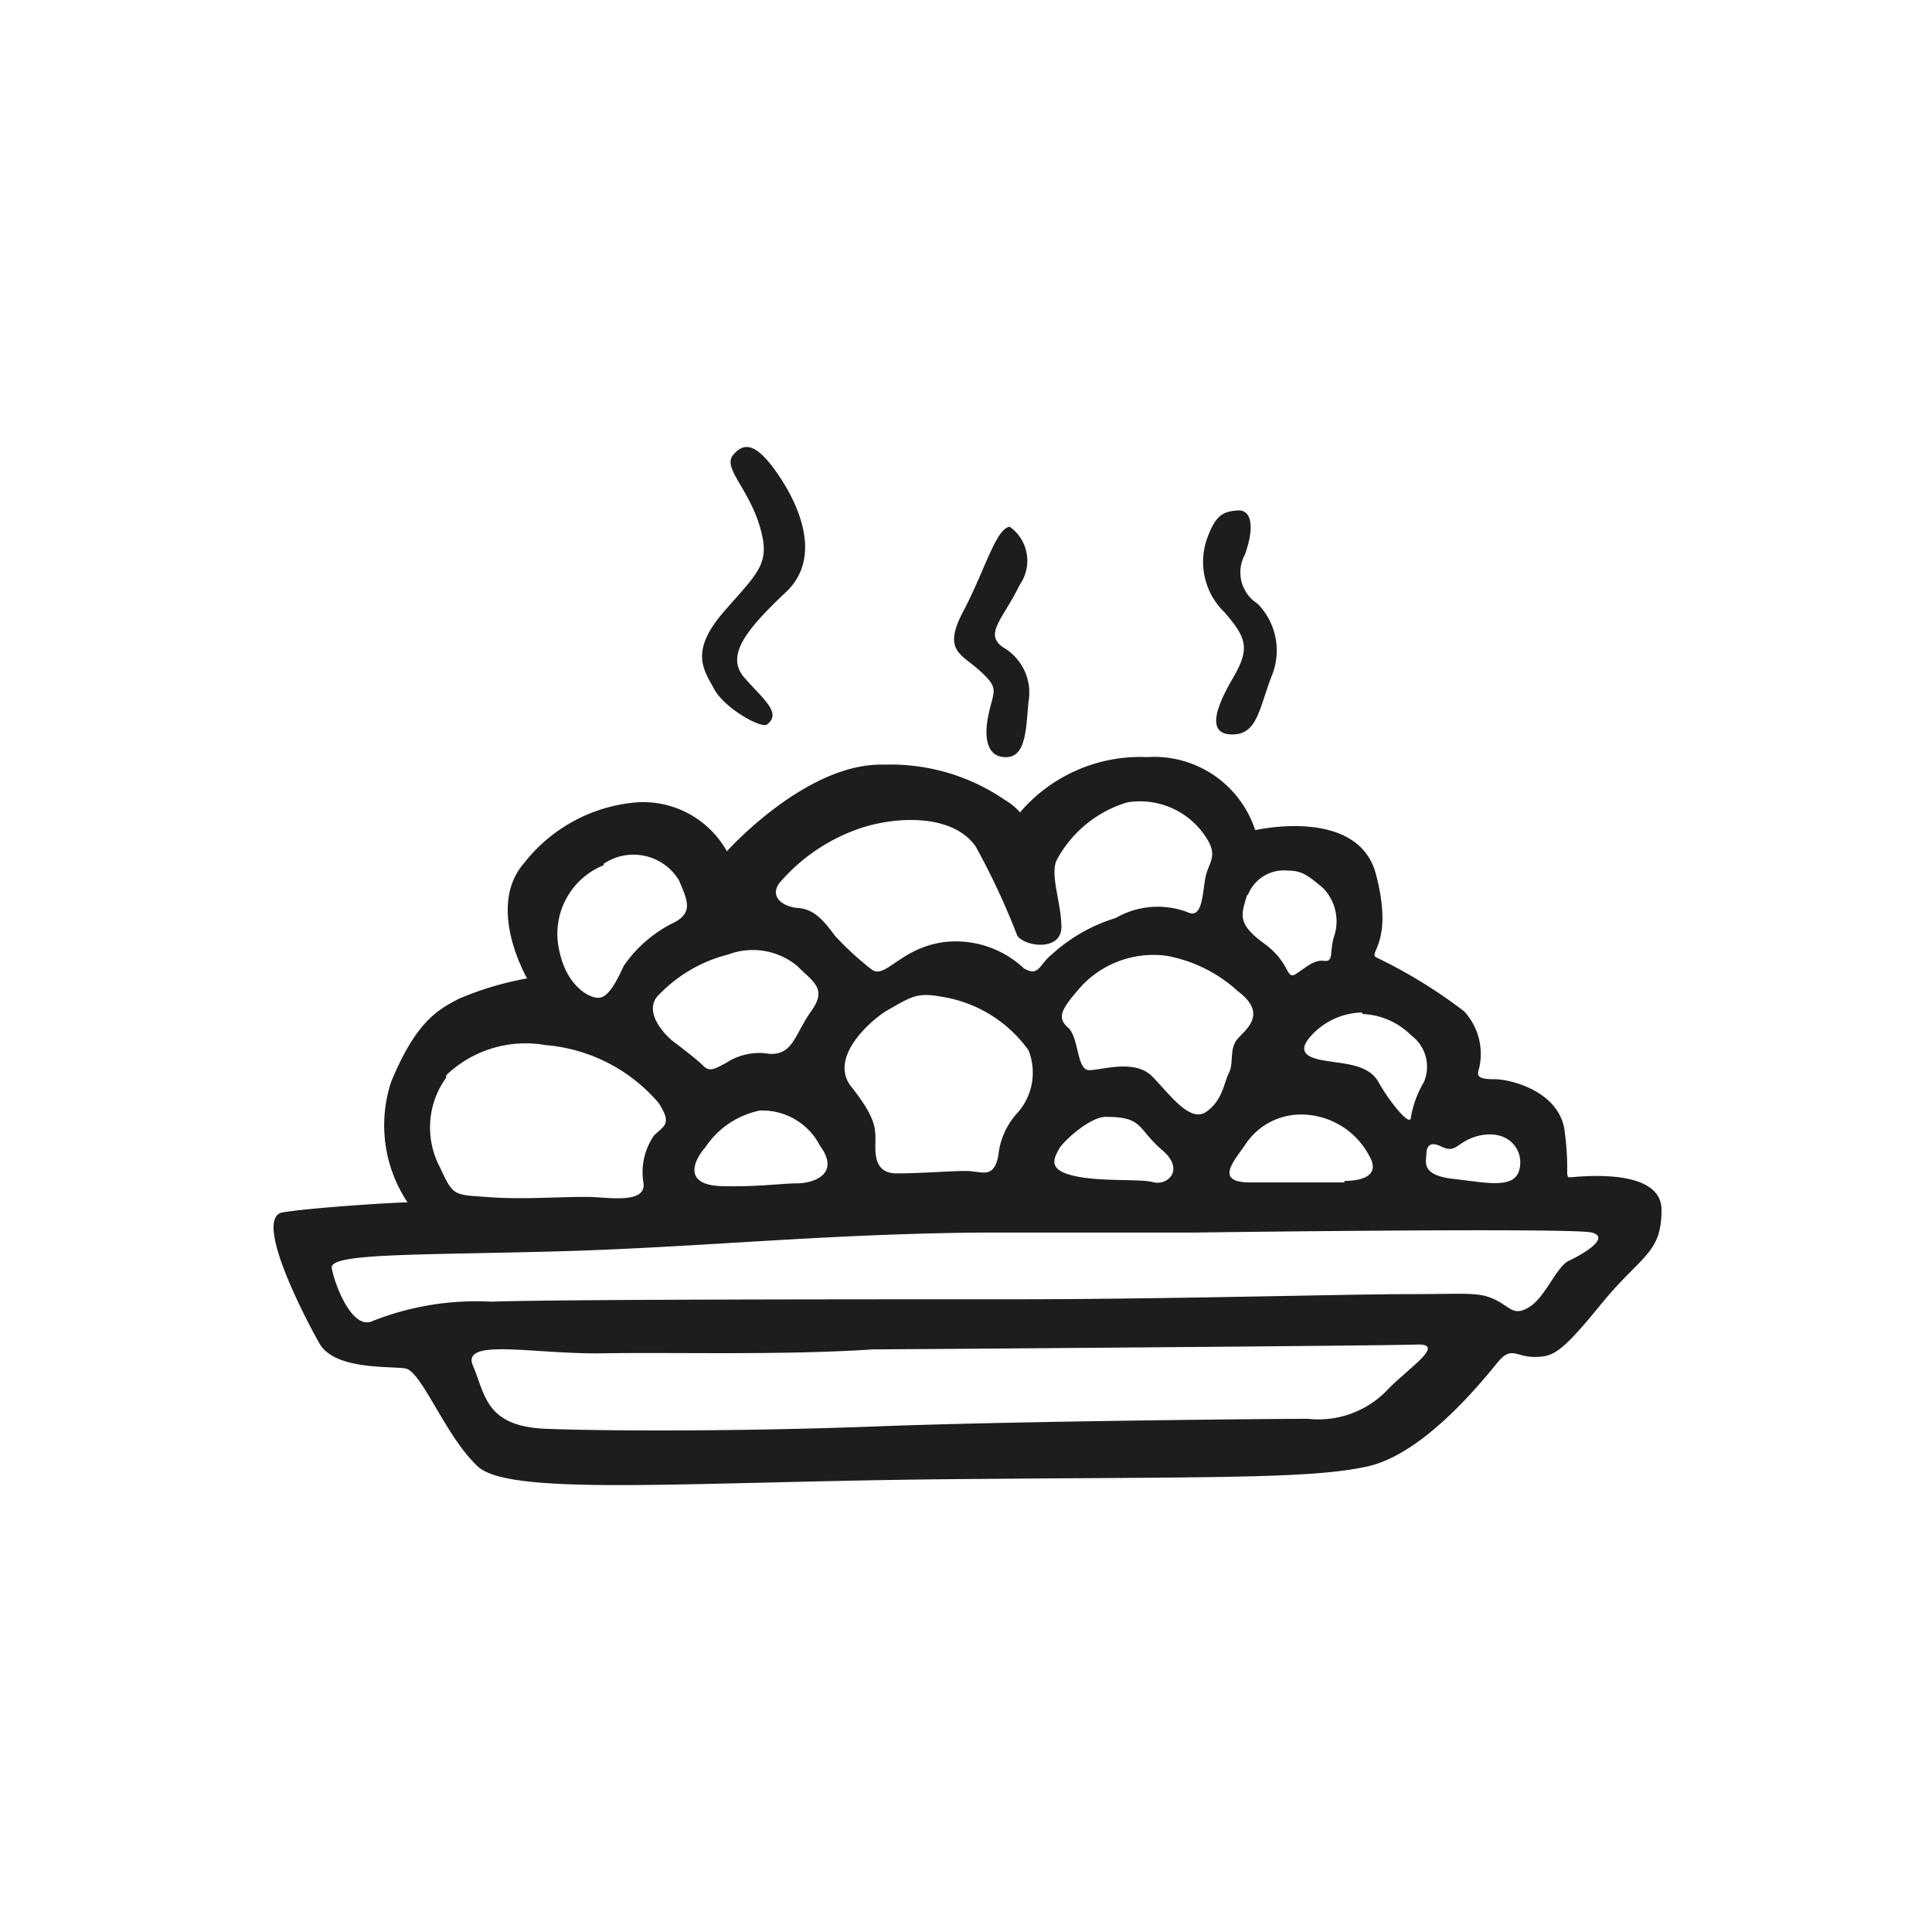 <svg height="64" viewBox="0 0 64 64" width="64" xmlns="http://www.w3.org/2000/svg"><path d="m52 39c-.17 0 0-.25-.17-1.54s-1.75-1.71-2.33-1.71-.58-.12-.5-.37a2.08 2.08 0 0 0 -.5-1.88 16.55 16.55 0 0 0 -2.92-1.79c-.25-.16.59-.5 0-2.75s-4-1.46-4-1.46a3.52 3.52 0 0 0 -3.58-2.42 5.24 5.24 0 0 0 -4.21 1.83 2.14 2.14 0 0 0 -.5-.41 6.7 6.7 0 0 0 -4-1.17c-2.58-.08-5.21 2.87-5.21 2.87a3.18 3.18 0 0 0 -3-1.62 5.27 5.27 0 0 0 -3.71 2c-1.29 1.46.09 3.83.09 3.83a10.68 10.68 0 0 0 -2.25.67c-.71.37-1.42.75-2.25 2.75a4.6 4.6 0 0 0 .54 4c-.42 0-3.13.17-4.13.33s.71 3.46 1.21 4.34 2.29.75 2.84.83 1.33 2.25 2.41 3.25 7 .5 15.63.42 11.91 0 13.83-.42 3.88-2.92 4.33-3.46.59-.17 1.21-.17.88-.12 2.21-1.75 2-1.66 2-3.12-2.88-1.08-3.04-1.08zm-4.21-1c.46.21.48-.19 1.17-.37 1-.25 1.54.46 1.37 1.12s-1.12.42-2.2.3-.88-.59-.88-.8.07-.5.53-.25zm-2.66-4.41a2.42 2.42 0 0 1 1.62.71 1.29 1.29 0 0 1 .42 1.54 3.49 3.49 0 0 0 -.43 1.16c0 .38-.71-.5-1.08-1.16s-1.34-.59-2-.75-.5-.5-.17-.84a2.34 2.34 0 0 1 1.63-.71zm-.59 5.58c-.41 0-1.91 0-3.12 0s-.54-.71-.17-1.25a2.2 2.2 0 0 1 1.83-1 2.56 2.56 0 0 1 2.3 1.41c.36.67-.38.79-.85.79zm-3.21-9.5a1.28 1.28 0 0 1 1.34-.83c.46 0 .66.16 1.16.58a1.58 1.58 0 0 1 .37 1.58c-.17.5 0 .87-.33.83s-.55.17-.92.42-.17-.34-1.08-1-.75-.96-.55-1.63zm-.33 3.16c1 .75.29 1.25 0 1.58s-.12.79-.29 1.13-.21.91-.75 1.29-1.21-.58-1.79-1.17-1.67-.21-2.09-.21-.33-1.08-.7-1.41-.25-.59.45-1.38a3.27 3.27 0 0 1 2.8-1 4.74 4.74 0 0 1 2.37 1.17zm-2.8 6.33c-.46-.12-1.71 0-2.63-.21s-.62-.62-.5-.87 1.09-1.15 1.63-1.08c1.17 0 1 .42 1.79 1.09s.17 1.2-.29 1.07zm-12.38-9.91a6.11 6.11 0 0 1 2.5-1.75c1.21-.46 3.21-.59 4 .54a23.74 23.74 0 0 1 1.38 2.96c.29.38 1.46.5 1.46-.29s-.38-1.71-.16-2.21a3.93 3.93 0 0 1 2.34-1.92 2.6 2.6 0 0 1 2.5 1c.54.71.25.92.12 1.37s-.08 1.42-.54 1.3a2.78 2.78 0 0 0 -2.46.16 5.5 5.5 0 0 0 -2.12 1.21c-.42.33-.42.75-.92.46a3.3 3.3 0 0 0 -2.58-.88c-1.5.17-2 1.25-2.46.92a10 10 0 0 1 -1.22-1.12c-.34-.46-.67-.88-1.21-.92s-.96-.38-.63-.83zm2.38 6.75c-.79-1 .74-2.28 1.21-2.54.87-.5 1-.59 1.91-.42a4.37 4.37 0 0 1 2.75 1.75 2 2 0 0 1 -.37 2.08 2.44 2.44 0 0 0 -.63 1.42c-.16.79-.54.5-1.08.5s-1.5.08-2.29.08-.7-.75-.7-1.12 0-.75-.8-1.75zm-1.79 3.2c-.5 0-1.42.13-2.54.09s-1-.71-.5-1.29a2.85 2.85 0 0 1 1.79-1.21 2.14 2.14 0 0 1 2 1.16c.71.96-.25 1.25-.75 1.25zm-2.29-7.58a2.31 2.31 0 0 1 2.29.38c.54.54 1 .75.46 1.5s-.59 1.45-1.38 1.41a2 2 0 0 0 -1.42.29c-.45.25-.58.3-.79.09s-.87-.71-.87-.71c-.42-.29-1.17-1.13-.54-1.67a4.8 4.8 0 0 1 2.25-1.29zm-4.13-3a1.76 1.76 0 0 1 2.5.54c.29.67.46 1.05-.12 1.38a4.31 4.31 0 0 0 -1.71 1.46c-.25.55-.5 1-.79 1.05s-1.09-.34-1.34-1.55a2.45 2.45 0 0 1 1.47-2.84zm-5.21 7a3.8 3.8 0 0 1 3.29-1 5.52 5.52 0 0 1 3.75 1.92c.46.71.17.75-.16 1.08a2.15 2.15 0 0 0 -.34 1.59c.05.58-.83.5-1.58.45s-2.29.09-3.5 0-1.21 0-1.67-1a2.81 2.81 0 0 1 .21-2.96zm31.22 10.38a3.16 3.16 0 0 1 -2.67 1c-1.29 0-9.79.08-14.25.25s-9 .16-11 .08-2-1.13-2.41-2.08 2-.38 4.33-.42 5.92.07 8.92-.13c.62 0 17-.12 18-.16s-.22.75-.92 1.46zm6-4.25c-.42.16-.79 1.2-1.33 1.54s-.63 0-1.17-.25-.92-.17-2.88-.17-8.12.17-13 .17-15.17 0-17.34.08a9.32 9.32 0 0 0 -3.91.63c-.71.37-1.3-1.25-1.38-1.75s3-.42 7.58-.55 8.8-.58 14-.62h7s12.5-.17 13.16 0-.36.75-.73.92zm-26.59-17.75c.5-.38-.13-.84-.75-1.55s0-1.54 1.37-2.83.21-3.29-.41-4.12-1-.84-1.34-.42.5 1.08.88 2.33 0 1.5-1.17 2.84-.67 1.95-.33 2.58 1.55 1.31 1.75 1.17zm7.08-1.75c.63.58.42.62.25 1.45s0 1.42.63 1.38.62-1 .7-1.83a1.73 1.73 0 0 0 -.83-1.8c-.67-.45 0-.95.54-2.08a1.38 1.38 0 0 0 -.33-1.92c-.46.05-.83 1.46-1.54 2.8s-.04 1.41.58 2zm8.33.25c-.58 1-.83 1.83 0 1.83s.88-.83 1.3-1.92a2.21 2.21 0 0 0 -.46-2.41 1.23 1.23 0 0 1 -.42-1.63c.33-.92.22-1.5-.25-1.46s-.71.13-1 .92a2.32 2.32 0 0 0 .58 2.46c.75.87.84 1.21.25 2.21z" fill="#1d1d1b"/></svg>